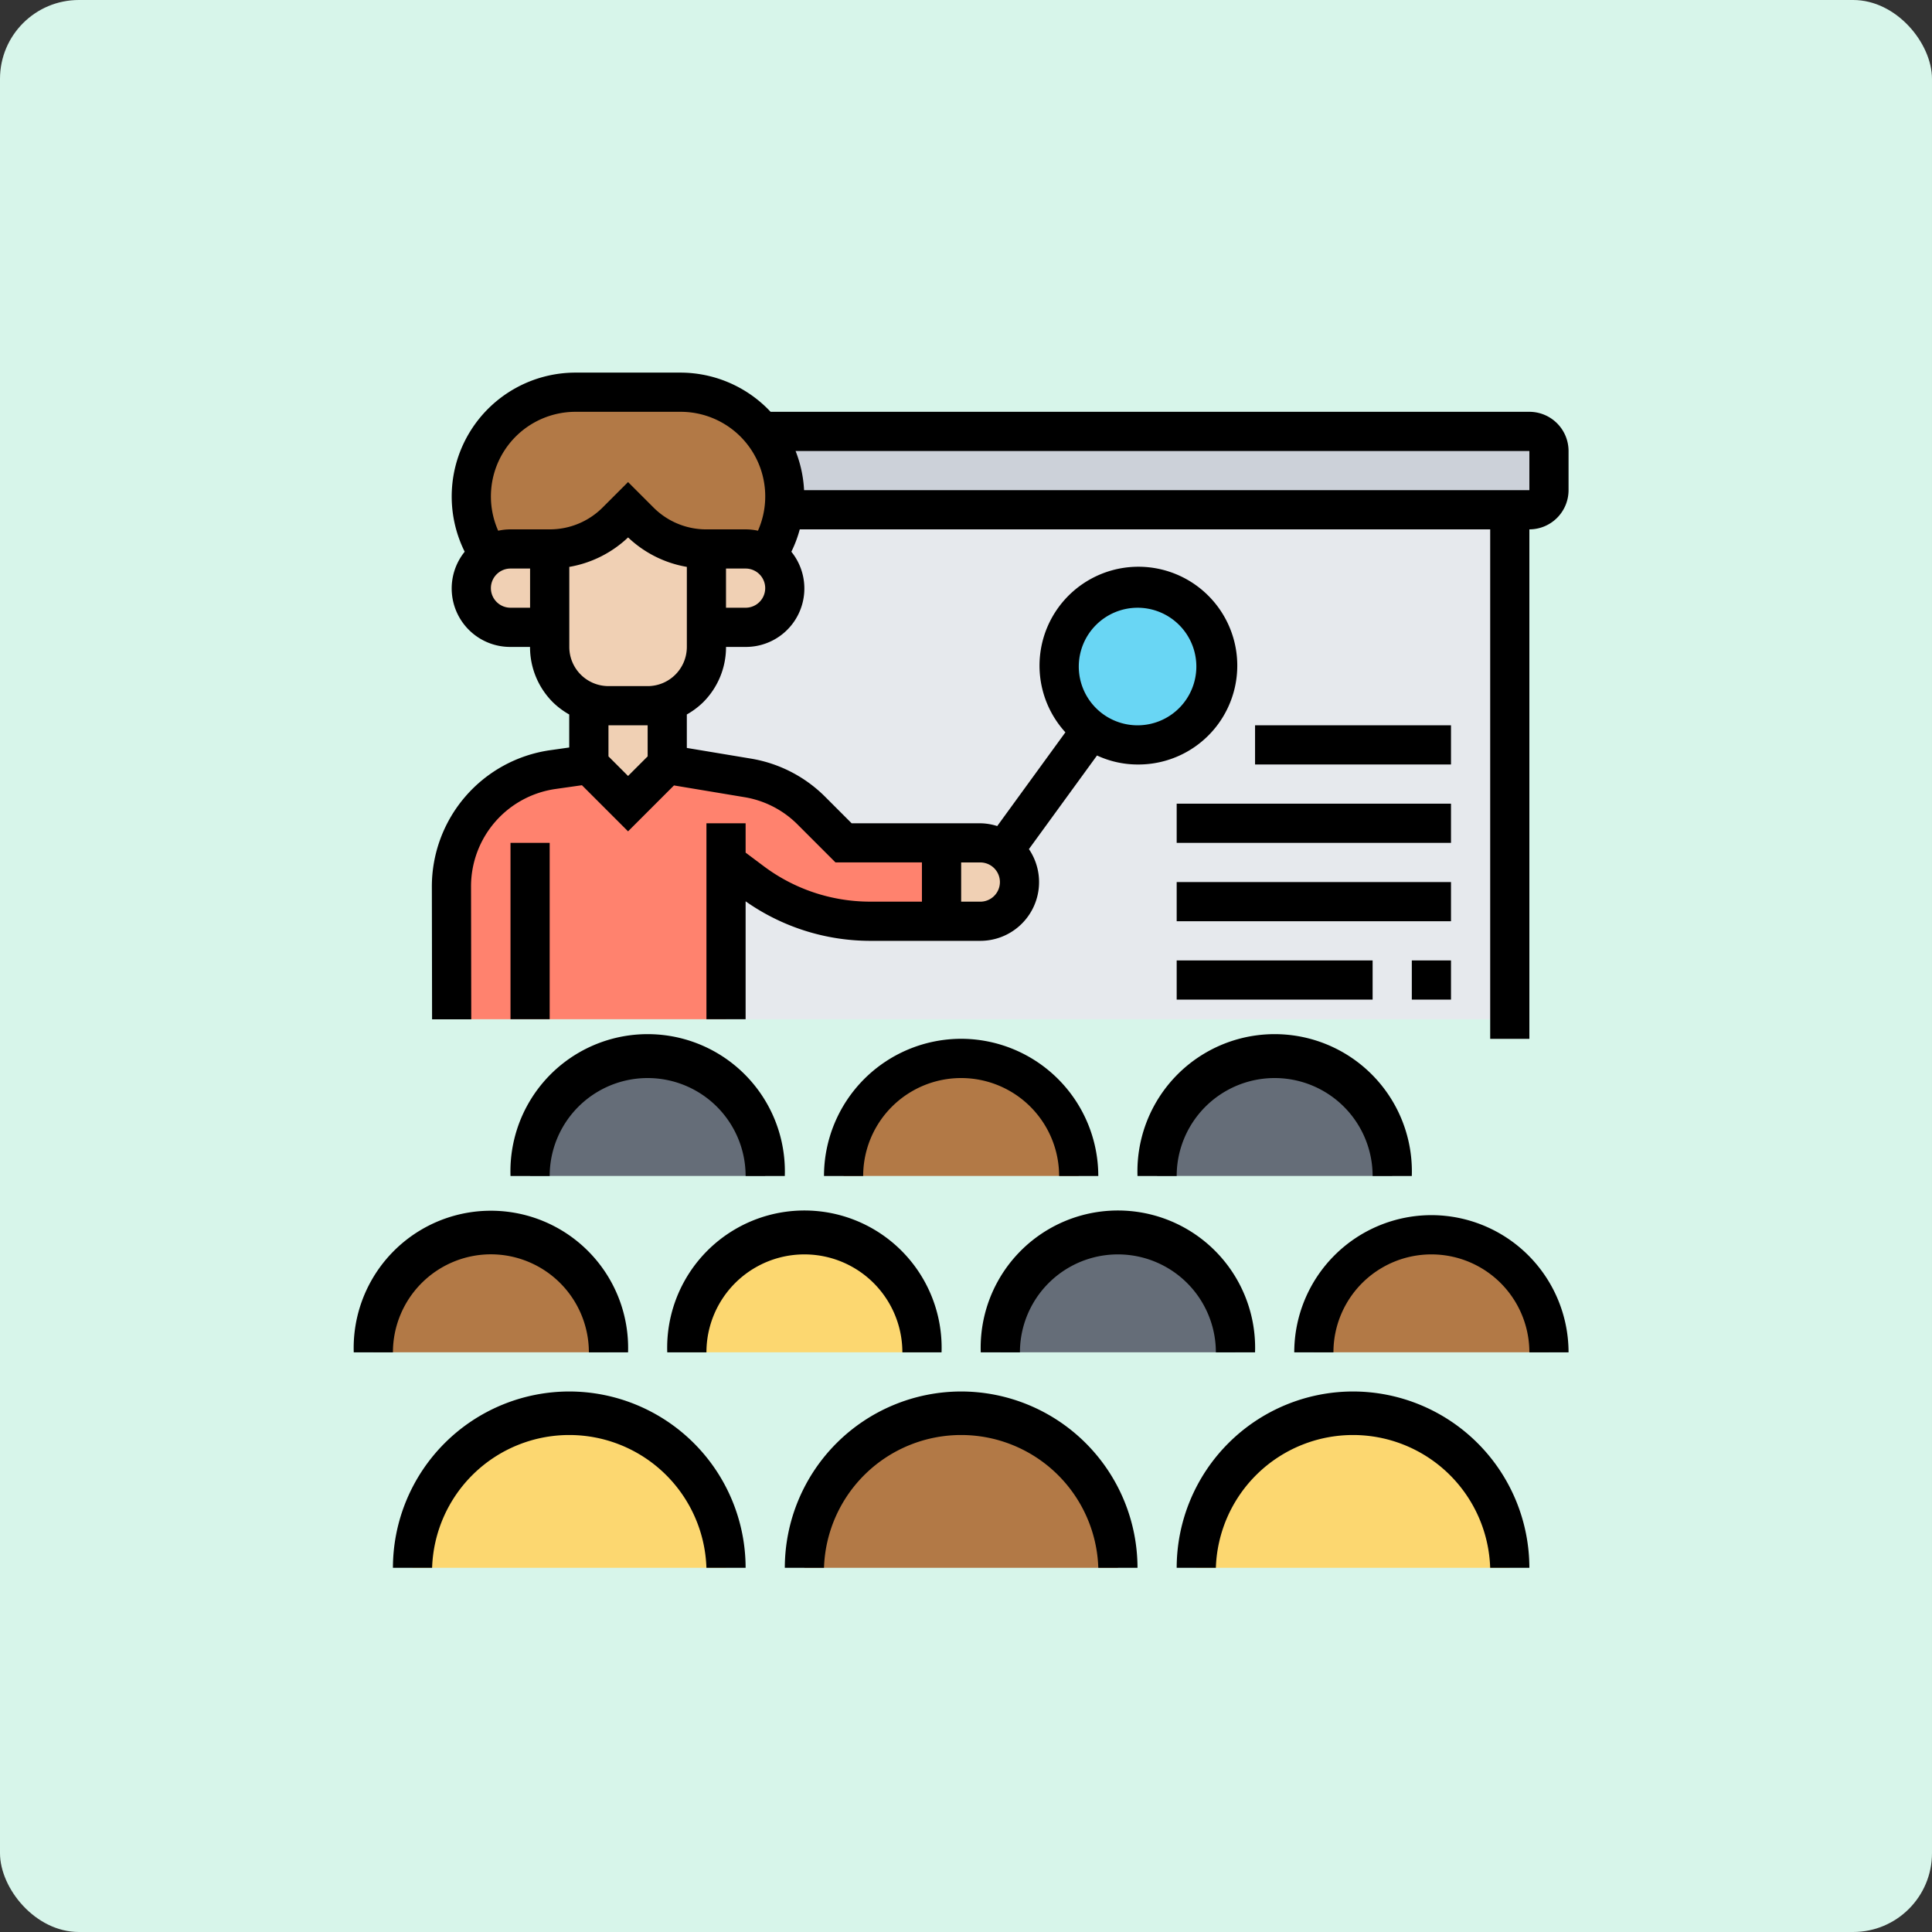 <svg id="Grupo_1116714" data-name="Grupo 1116714" xmlns="http://www.w3.org/2000/svg" width="122.486" height="122.486" viewBox="0 0 122.486 122.486">
  <rect x="0" y="0" width="122.486" height="122.486" fill="#333333" stroke="none"/>
  <rect id="Rectángulo_402033" data-name="Rectángulo 402033" width="122.486" height="122.486" rx="5" transform="translate(0)" fill="#d7f5ea"/>
  <g id="Grupo_1117911" data-name="Grupo 1117911" transform="translate(22.427 23.623)">
    <g id="Grupo_1117909" data-name="Grupo 1117909" transform="translate(1.242 1.242)">
      <g id="Grupo_1117889" data-name="Grupo 1117889" transform="translate(59.627 53.415)">
        <path id="Trazado_889078" data-name="Trazado 889078" d="M63.907,51.453H49a7.453,7.453,0,0,1,14.907,0Z" transform="translate(-49 -44)" fill="#b27946"/>
      </g>
      <g id="Grupo_1117890" data-name="Grupo 1117890" transform="translate(0 53.415)">
        <path id="Trazado_889079" data-name="Trazado 889079" d="M15.907,51.453H1a7.453,7.453,0,0,1,14.907,0Z" transform="translate(-1 -44)" fill="#b27946"/>
      </g>
      <g id="Grupo_1117891" data-name="Grupo 1117891" transform="translate(27.329 64.595)">
        <path id="Trazado_889080" data-name="Trazado 889080" d="M42.876,62.938H23a9.938,9.938,0,0,1,19.876,0Z" transform="translate(-23 -53)" fill="#b27946"/>
      </g>
      <g id="Grupo_1117892" data-name="Grupo 1117892" transform="translate(39.751 53.415)">
        <path id="Trazado_889081" data-name="Trazado 889081" d="M47.907,51.453H33a7.453,7.453,0,0,1,14.907,0Z" transform="translate(-33 -44)" fill="#656d78"/>
      </g>
      <g id="Grupo_1117893" data-name="Grupo 1117893" transform="translate(2.484 64.595)">
        <path id="Trazado_889082" data-name="Trazado 889082" d="M22.876,62.938H3a9.938,9.938,0,0,1,19.876,0Z" transform="translate(-3 -53)" fill="#fcd770"/>
      </g>
      <g id="Grupo_1117894" data-name="Grupo 1117894" transform="translate(52.173 64.595)">
        <path id="Trazado_889083" data-name="Trazado 889083" d="M62.876,62.938H43a9.938,9.938,0,0,1,19.876,0Z" transform="translate(-43 -53)" fill="#fcd770"/>
      </g>
      <g id="Grupo_1117895" data-name="Grupo 1117895" transform="translate(19.876 53.415)">
        <path id="Trazado_889084" data-name="Trazado 889084" d="M31.907,51.453H17a7.453,7.453,0,0,1,14.907,0Z" transform="translate(-17 -44)" fill="#fcd770"/>
      </g>
      <g id="Grupo_1117896" data-name="Grupo 1117896" transform="translate(29.813 42.235)">
        <path id="Trazado_889085" data-name="Trazado 889085" d="M39.907,42.453H25a7.453,7.453,0,1,1,14.907,0Z" transform="translate(-25 -35)" fill="#b27946"/>
      </g>
      <g id="Grupo_1117897" data-name="Grupo 1117897" transform="translate(49.689 42.235)">
        <path id="Trazado_889086" data-name="Trazado 889086" d="M55.907,42.453H41a7.453,7.453,0,1,1,14.907,0Z" transform="translate(-41 -35)" fill="#656d78"/>
      </g>
      <g id="Grupo_1117898" data-name="Grupo 1117898" transform="translate(9.938 42.235)">
        <path id="Trazado_889087" data-name="Trazado 889087" d="M23.907,42.453H9a7.453,7.453,0,1,1,14.907,0Z" transform="translate(-9 -35)" fill="#656d78"/>
      </g>
      <g id="Grupo_1117899" data-name="Grupo 1117899" transform="translate(24.633 2.484)">
        <path id="Trazado_889088" data-name="Trazado 889088" d="M22.283,7.137A6.6,6.6,0,0,0,20.83,3H69.488A1.246,1.246,0,0,1,70.73,4.242V6.727a1.246,1.246,0,0,1-1.242,1.242H22.221a4.609,4.609,0,0,0,.062-.832Z" transform="translate(-20.83 -3)" fill="#ccd1d9"/>
      </g>
      <g id="Grupo_1117900" data-name="Grupo 1117900" transform="translate(18.633 7.453)">
        <path id="Trazado_889089" data-name="Trazado 889089" d="M42.894,20.95a4.864,4.864,0,0,0,2.919.957,4.986,4.986,0,1,0-2.919-.957ZM69.415,7V39.3H19.727V29.36L21.379,30.6a12.415,12.415,0,0,0,7.453,2.484h7.019A2.5,2.5,0,0,0,38.335,30.6a2.458,2.458,0,0,0-1.006-1.988,2.384,2.384,0,0,0-1.478-.5H27.18L25.143,26.08a7.5,7.5,0,0,0-4.05-2.087L16,23.149V19.2a3.687,3.687,0,0,0,2.484-3.5V14.453h2.484a2.492,2.492,0,0,0,2.484-2.484A2.436,2.436,0,0,0,22.72,10.2a2.042,2.042,0,0,0-.41-.323A6.462,6.462,0,0,0,23.391,7H69.415Z" transform="translate(-16 -7)" fill="#e6e9ed"/>
      </g>
      <g id="Grupo_1117901" data-name="Grupo 1117901" transform="translate(6.211)">
        <path id="Trazado_889090" data-name="Trazado 889090" d="M25.876,7.621a4.609,4.609,0,0,1-.062.832,6.462,6.462,0,0,1-1.081,2.882,2.367,2.367,0,0,0-1.342-.4H20.907a6,6,0,0,1-4.236-1.752l-.733-.733-.733.733a6,6,0,0,1-4.236,1.752H8.484a2.367,2.367,0,0,0-1.342.4A6.618,6.618,0,0,1,12.621,1h6.633a6.625,6.625,0,0,1,6.621,6.621Z" transform="translate(-6 -1)" fill="#b27946"/>
      </g>
      <g id="Grupo_1117902" data-name="Grupo 1117902" transform="translate(4.956 23.602)">
        <path id="Trazado_889091" data-name="Trazado 889091" d="M23.76,20.845a7.5,7.5,0,0,1,4.05,2.087l2.037,2.037h6.211v4.969H31.5a12.415,12.415,0,0,1-7.453-2.484l-1.652-1.242v9.938H5L4.99,27.727a7.465,7.465,0,0,1,6.4-7.4L13.7,20l2.484,2.484L18.667,20Z" transform="translate(-4.99 -20)" fill="#ff826e"/>
      </g>
      <g id="Grupo_1117903" data-name="Grupo 1117903" transform="translate(43.478 12.422)">
        <path id="Trazado_889092" data-name="Trazado 889092" d="M40.969,11a4.969,4.969,0,1,1,0,9.938,4.864,4.864,0,0,1-2.919-.957A4.963,4.963,0,0,1,40.969,11Z" transform="translate(-36 -11)" fill="#69d6f4"/>
      </g>
      <g id="Grupo_1117904" data-name="Grupo 1117904" transform="translate(36.024 28.571)">
        <path id="Trazado_889093" data-name="Trazado 889093" d="M33.938,24.5a2.458,2.458,0,0,1,1.006,1.988,2.5,2.5,0,0,1-2.484,2.484H30V24h2.46A2.384,2.384,0,0,1,33.938,24.5Z" transform="translate(-30 -24)" fill="#f0d0b4"/>
      </g>
      <g id="Grupo_1117905" data-name="Grupo 1117905" transform="translate(13.664 19.652)">
        <path id="Trazado_889094" data-name="Trazado 889094" d="M15.727,17.044a3.443,3.443,0,0,0,1.242-.224v3.95l-2.484,2.484L12,20.77V16.82a3.443,3.443,0,0,0,1.242.224Z" transform="translate(-12 -16.82)" fill="#f0d0b4"/>
      </g>
      <g id="Grupo_1117906" data-name="Grupo 1117906" transform="translate(21.118 9.938)">
        <path id="Trazado_889095" data-name="Trazado 889095" d="M22.236,9.72a2.436,2.436,0,0,1,.733,1.764,2.492,2.492,0,0,1-2.484,2.484H18V9h2.484a2.367,2.367,0,0,1,1.342.4A2.042,2.042,0,0,1,22.236,9.72Z" transform="translate(-18 -9)" fill="#f0d0b4"/>
      </g>
      <g id="Grupo_1117907" data-name="Grupo 1117907" transform="translate(11.18 7.453)">
        <path id="Trazado_889096" data-name="Trazado 889096" d="M19.938,14.453V15.7a3.687,3.687,0,0,1-2.484,3.5,3.443,3.443,0,0,1-1.242.224H13.727a3.443,3.443,0,0,1-1.242-.224A3.687,3.687,0,0,1,10,15.7V9.484a6,6,0,0,0,4.236-1.752L14.969,7l.733.733a6,6,0,0,0,4.236,1.752Z" transform="translate(-10 -7)" fill="#f0d0b4"/>
      </g>
      <g id="Grupo_1117908" data-name="Grupo 1117908" transform="translate(6.211 9.938)">
        <path id="Trazado_889097" data-name="Trazado 889097" d="M10.969,9v4.969H8.484A2.5,2.5,0,0,1,6,11.484,2.47,2.47,0,0,1,7.143,9.4,2.367,2.367,0,0,1,8.484,9Z" transform="translate(-6 -9)" fill="#f0d0b4"/>
      </g>
    </g>
    <g id="Grupo_1117910" data-name="Grupo 1117910">
      <path id="Trazado_889098" data-name="Trazado 889098" d="M8,24h2.484V35.18H8Z" transform="translate(1.938 5.813)"/>
      <path id="Trazado_889099" data-name="Trazado 889099" d="M73.567,2.484H25.46A7.84,7.84,0,0,0,19.737,0H13.112A7.854,7.854,0,0,0,6.068,11.355a3.706,3.706,0,0,0,2.9,6.036h1.242a4.94,4.94,0,0,0,1.455,3.514,5,5,0,0,0,1.03.769v2.093l-1.24.176a8.735,8.735,0,0,0-7.469,8.628L4,41l2.484,0-.014-8.425A6.237,6.237,0,0,1,11.808,26.4l1.693-.241,2.924,2.924,2.911-2.911,4.467.744a6.172,6.172,0,0,1,3.37,1.734l2.4,2.4h5.483V33.54H31.745A11.245,11.245,0,0,1,25.037,31.3l-1.159-.868V28.571H21.394V40.993h2.484V33.519a13.74,13.74,0,0,0,7.867,2.506h7.011a3.724,3.724,0,0,0,3.083-5.816l4.317-5.935a6.126,6.126,0,0,0,2.566.571,6.269,6.269,0,1,0-4.57-2.04l-4.322,5.943a3.707,3.707,0,0,0-1.075-.176H30.6L28.929,26.9a8.651,8.651,0,0,0-4.718-2.429l-4.06-.676V21.673a5,5,0,0,0,1.03-.769,4.937,4.937,0,0,0,1.455-3.513h1.242a3.705,3.705,0,0,0,2.9-6.035,7.75,7.75,0,0,0,.533-1.419H71.083v32.3h2.484V9.938a2.487,2.487,0,0,0,2.484-2.484V4.969a2.487,2.487,0,0,0-2.484-2.484ZM48.723,14.907A3.727,3.727,0,1,1,45,18.633,3.731,3.731,0,0,1,48.723,14.907ZM40,32.3a1.244,1.244,0,0,1-1.242,1.242H37.543V31.055h1.214A1.244,1.244,0,0,1,40,32.3ZM7.729,13.664a1.244,1.244,0,0,1,1.242-1.242h1.242v2.484H8.972A1.244,1.244,0,0,1,7.729,13.664Zm9.938,6.211H15.183A2.483,2.483,0,0,1,12.7,17.391V12.317a7.186,7.186,0,0,0,3.727-1.868,7.168,7.168,0,0,0,3.725,1.868v5.074A2.487,2.487,0,0,1,17.667,19.876ZM15.183,24.33V22.36h2.484v1.97l-1.242,1.242ZM18.031,8.545,16.425,6.939,14.819,8.545a4.726,4.726,0,0,1-3.363,1.393H8.972a3.682,3.682,0,0,0-.781.086,5.364,5.364,0,0,1,4.922-7.539h6.625a5.363,5.363,0,0,1,4.923,7.538,3.764,3.764,0,0,0-.781-.084H21.393A4.723,4.723,0,0,1,18.031,8.545Zm5.847,6.361H22.635V12.422h1.243a1.242,1.242,0,0,1,0,2.484ZM73.567,7.453H27.584a7.8,7.8,0,0,0-.539-2.484H73.567Z" transform="translate(0.966)"/>
      <path id="Trazado_889100" data-name="Trazado 889100" d="M53.18,52A11.193,11.193,0,0,0,42,63.18h2.484a8.7,8.7,0,0,1,17.391,0H64.36A11.194,11.194,0,0,0,53.18,52Z" transform="translate(10.173 12.595)"/>
      <path id="Trazado_889101" data-name="Trazado 889101" d="M33.18,52A11.193,11.193,0,0,0,22,63.18h2.484a8.7,8.7,0,0,1,17.391,0H44.36A11.194,11.194,0,0,0,33.18,52Z" transform="translate(5.329 12.595)"/>
      <path id="Trazado_889102" data-name="Trazado 889102" d="M13.18,52A11.193,11.193,0,0,0,2,63.18H4.484a8.7,8.7,0,0,1,17.391,0H24.36A11.194,11.194,0,0,0,13.18,52Z" transform="translate(0.484 12.595)"/>
      <path id="Trazado_889103" data-name="Trazado 889103" d="M8.7,45.484A6.218,6.218,0,0,1,14.907,51.7h2.484A8.7,8.7,0,1,0,0,51.7H2.484A6.219,6.219,0,0,1,8.7,45.484Z" transform="translate(0 10.415)"/>
      <path id="Trazado_889104" data-name="Trazado 889104" d="M16,51.7h2.484a6.211,6.211,0,1,1,12.422,0h2.484A8.7,8.7,0,1,0,16,51.7Z" transform="translate(3.876 10.415)"/>
      <path id="Trazado_889105" data-name="Trazado 889105" d="M32,51.7h2.484a6.211,6.211,0,0,1,12.422,0h2.484A8.7,8.7,0,1,0,32,51.7Z" transform="translate(7.751 10.415)"/>
      <path id="Trazado_889106" data-name="Trazado 889106" d="M56.7,43A8.706,8.706,0,0,0,48,51.7h2.484a6.211,6.211,0,0,1,12.422,0h2.484A8.706,8.706,0,0,0,56.7,43Z" transform="translate(11.627 10.415)"/>
      <path id="Trazado_889107" data-name="Trazado 889107" d="M10.484,42.7a6.211,6.211,0,0,1,12.422,0h2.484A8.7,8.7,0,1,0,8,42.7Z" transform="translate(1.938 8.235)"/>
      <path id="Trazado_889108" data-name="Trazado 889108" d="M32.7,34A8.706,8.706,0,0,0,24,42.7h2.484a6.211,6.211,0,0,1,12.422,0h2.484A8.706,8.706,0,0,0,32.7,34Z" transform="translate(5.813 8.235)"/>
      <path id="Trazado_889109" data-name="Trazado 889109" d="M42.484,42.7a6.211,6.211,0,0,1,12.422,0h2.484A8.7,8.7,0,1,0,40,42.7Z" transform="translate(9.689 8.235)"/>
      <path id="Trazado_889110" data-name="Trazado 889110" d="M54,30h2.484v2.484H54Z" transform="translate(13.08 7.267)"/>
      <path id="Trazado_889111" data-name="Trazado 889111" d="M42,30H54.422v2.484H42Z" transform="translate(10.173 7.267)"/>
      <path id="Trazado_889112" data-name="Trazado 889112" d="M42,26H59.391v2.484H42Z" transform="translate(10.173 6.298)"/>
      <path id="Trazado_889113" data-name="Trazado 889113" d="M42,22H59.391v2.484H42Z" transform="translate(10.173 5.329)"/>
      <path id="Trazado_889114" data-name="Trazado 889114" d="M46,18H58.422v2.484H46Z" transform="translate(11.142 4.36)"/>
    </g>
  </g>
</svg>
